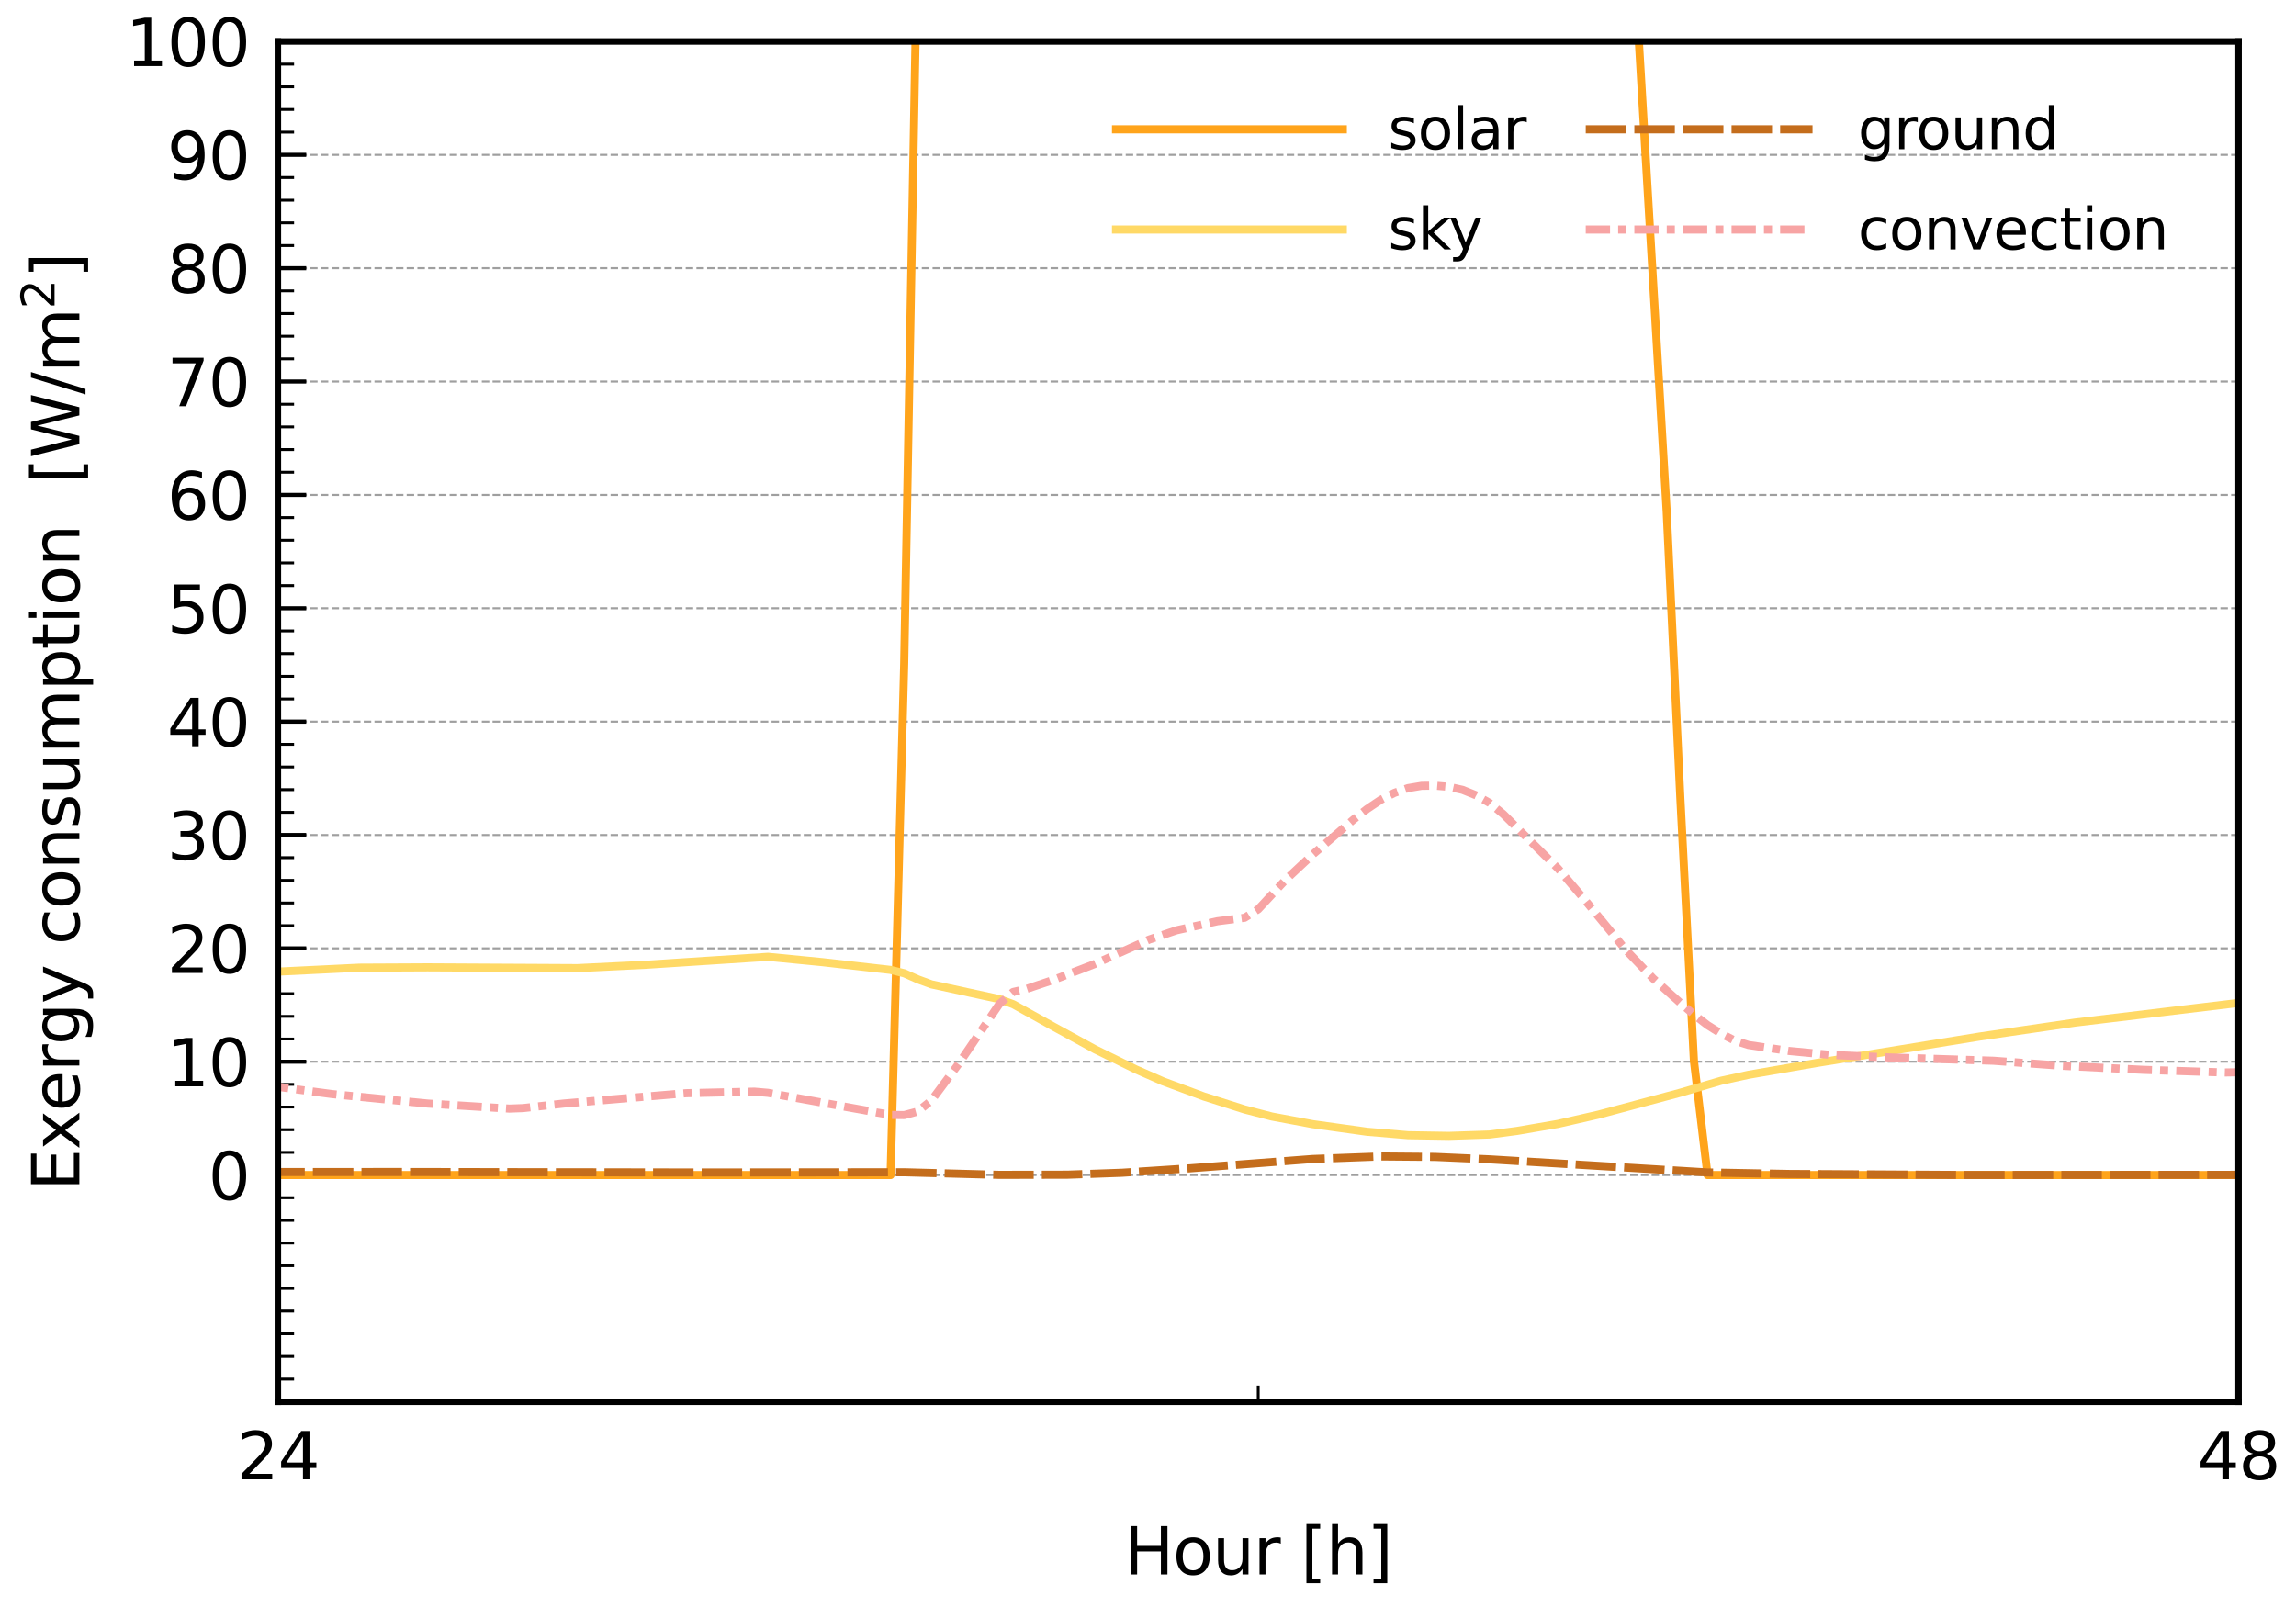 <?xml version="1.0" encoding="utf-8" standalone="no"?>
<!DOCTYPE svg PUBLIC "-//W3C//DTD SVG 1.1//EN"
  "http://www.w3.org/Graphics/SVG/1.1/DTD/svg11.dtd">
<svg xmlns:xlink="http://www.w3.org/1999/xlink" width="283.465pt" height="198.425pt" viewBox="0 0 283.465 198.425" xmlns="http://www.w3.org/2000/svg" version="1.1">
 <defs>
  <style type="text/css">*{stroke-linejoin: round; stroke-linecap: butt}</style>
 </defs>
 <g id="figure_1">
  <g id="patch_1">
   <path d="M 0 198.425 
L 283.465 198.425 
L 283.465 0 
L 0 0 
z
" style="fill: #ffffff"/>
  </g>
  <g id="axes_1">
   <g id="patch_2">
    <path d="M 34.307 173.085 
L 276.372 173.085 
L 276.372 5.12 
L 34.307 5.12 
z
" style="fill: #ffffff"/>
   </g>
   <g id="matplotlib.axis_1">
    <g id="xtick_1">
     <g id="line2d_1">
      <path d="M 34.307 173.085 
L 34.307 5.12 
" clip-path="url(#p403440827b)" style="fill: none; stroke-dasharray: 0.925,0.4; stroke-dashoffset: 0; stroke: #404040; stroke-opacity: 0.5; stroke-width: 0.25"/>
     </g>
     <g id="line2d_2">
      <defs>
       <path id="m3e97faeeb3" d="M 0 0 
L 0 -3.5 
" style="stroke: #000000; stroke-width: 0.5"/>
      </defs>
      <g>
       <use xlink:href="#m3e97faeeb3" x="34.307" y="173.085" style="stroke: #000000; stroke-width: 0.5"/>
      </g>
     </g>
     <g id="text_1">
      <!-- 24 -->
      <g transform="translate(29.217 182.664) scale(0.08 -0.08)">
       <defs>
        <path id="DejaVuSans-32" d="M 1228 531 
L 3431 531 
L 3431 0 
L 469 0 
L 469 531 
Q 828 903 1448 1529 
Q 2069 2156 2228 2338 
Q 2531 2678 2651 2914 
Q 2772 3150 2772 3378 
Q 2772 3750 2511 3984 
Q 2250 4219 1831 4219 
Q 1534 4219 1204 4116 
Q 875 4013 500 3803 
L 500 4441 
Q 881 4594 1212 4672 
Q 1544 4750 1819 4750 
Q 2544 4750 2975 4387 
Q 3406 4025 3406 3419 
Q 3406 3131 3298 2873 
Q 3191 2616 2906 2266 
Q 2828 2175 2409 1742 
Q 1991 1309 1228 531 
z
" transform="scale(0.016)"/>
        <path id="DejaVuSans-34" d="M 2419 4116 
L 825 1625 
L 2419 1625 
L 2419 4116 
z
M 2253 4666 
L 3047 4666 
L 3047 1625 
L 3713 1625 
L 3713 1100 
L 3047 1100 
L 3047 0 
L 2419 0 
L 2419 1100 
L 313 1100 
L 313 1709 
L 2253 4666 
z
" transform="scale(0.016)"/>
       </defs>
       <use xlink:href="#DejaVuSans-32"/>
       <use xlink:href="#DejaVuSans-34" x="63.623"/>
      </g>
     </g>
    </g>
    <g id="xtick_2">
     <g id="line2d_3">
      <path d="M 276.372 173.085 
L 276.372 5.12 
" clip-path="url(#p403440827b)" style="fill: none; stroke-dasharray: 0.925,0.4; stroke-dashoffset: 0; stroke: #404040; stroke-opacity: 0.5; stroke-width: 0.25"/>
     </g>
     <g id="line2d_4">
      <g>
       <use xlink:href="#m3e97faeeb3" x="276.372" y="173.085" style="stroke: #000000; stroke-width: 0.5"/>
      </g>
     </g>
     <g id="text_2">
      <!-- 48 -->
      <g transform="translate(271.282 182.664) scale(0.08 -0.08)">
       <defs>
        <path id="DejaVuSans-38" d="M 2034 2216 
Q 1584 2216 1326 1975 
Q 1069 1734 1069 1313 
Q 1069 891 1326 650 
Q 1584 409 2034 409 
Q 2484 409 2743 651 
Q 3003 894 3003 1313 
Q 3003 1734 2745 1975 
Q 2488 2216 2034 2216 
z
M 1403 2484 
Q 997 2584 770 2862 
Q 544 3141 544 3541 
Q 544 4100 942 4425 
Q 1341 4750 2034 4750 
Q 2731 4750 3128 4425 
Q 3525 4100 3525 3541 
Q 3525 3141 3298 2862 
Q 3072 2584 2669 2484 
Q 3125 2378 3379 2068 
Q 3634 1759 3634 1313 
Q 3634 634 3220 271 
Q 2806 -91 2034 -91 
Q 1263 -91 848 271 
Q 434 634 434 1313 
Q 434 1759 690 2068 
Q 947 2378 1403 2484 
z
M 1172 3481 
Q 1172 3119 1398 2916 
Q 1625 2713 2034 2713 
Q 2441 2713 2670 2916 
Q 2900 3119 2900 3481 
Q 2900 3844 2670 4047 
Q 2441 4250 2034 4250 
Q 1625 4250 1398 4047 
Q 1172 3844 1172 3481 
z
" transform="scale(0.016)"/>
       </defs>
       <use xlink:href="#DejaVuSans-34"/>
       <use xlink:href="#DejaVuSans-38" x="63.623"/>
      </g>
     </g>
    </g>
    <g id="xtick_3">
     <g id="line2d_5">
      <defs>
       <path id="m8b25d15bc9" d="M 0 0 
L 0 -2 
" style="stroke: #000000; stroke-width: 0.35"/>
      </defs>
      <g>
       <use xlink:href="#m8b25d15bc9" x="155.34" y="173.085" style="stroke: #000000; stroke-width: 0.35"/>
      </g>
     </g>
    </g>
    <g id="text_3">
     <!-- Hour [h] -->
     <g transform="translate(138.777 194.406) scale(0.08 -0.08)">
      <defs>
       <path id="DejaVuSans-48" d="M 628 4666 
L 1259 4666 
L 1259 2753 
L 3553 2753 
L 3553 4666 
L 4184 4666 
L 4184 0 
L 3553 0 
L 3553 2222 
L 1259 2222 
L 1259 0 
L 628 0 
L 628 4666 
z
" transform="scale(0.016)"/>
       <path id="DejaVuSans-6f" d="M 1959 3097 
Q 1497 3097 1228 2736 
Q 959 2375 959 1747 
Q 959 1119 1226 758 
Q 1494 397 1959 397 
Q 2419 397 2687 759 
Q 2956 1122 2956 1747 
Q 2956 2369 2687 2733 
Q 2419 3097 1959 3097 
z
M 1959 3584 
Q 2709 3584 3137 3096 
Q 3566 2609 3566 1747 
Q 3566 888 3137 398 
Q 2709 -91 1959 -91 
Q 1206 -91 779 398 
Q 353 888 353 1747 
Q 353 2609 779 3096 
Q 1206 3584 1959 3584 
z
" transform="scale(0.016)"/>
       <path id="DejaVuSans-75" d="M 544 1381 
L 544 3500 
L 1119 3500 
L 1119 1403 
Q 1119 906 1312 657 
Q 1506 409 1894 409 
Q 2359 409 2629 706 
Q 2900 1003 2900 1516 
L 2900 3500 
L 3475 3500 
L 3475 0 
L 2900 0 
L 2900 538 
Q 2691 219 2414 64 
Q 2138 -91 1772 -91 
Q 1169 -91 856 284 
Q 544 659 544 1381 
z
M 1991 3584 
L 1991 3584 
z
" transform="scale(0.016)"/>
       <path id="DejaVuSans-72" d="M 2631 2963 
Q 2534 3019 2420 3045 
Q 2306 3072 2169 3072 
Q 1681 3072 1420 2755 
Q 1159 2438 1159 1844 
L 1159 0 
L 581 0 
L 581 3500 
L 1159 3500 
L 1159 2956 
Q 1341 3275 1631 3429 
Q 1922 3584 2338 3584 
Q 2397 3584 2469 3576 
Q 2541 3569 2628 3553 
L 2631 2963 
z
" transform="scale(0.016)"/>
       <path id="DejaVuSans-20" transform="scale(0.016)"/>
       <path id="DejaVuSans-5b" d="M 550 4863 
L 1875 4863 
L 1875 4416 
L 1125 4416 
L 1125 -397 
L 1875 -397 
L 1875 -844 
L 550 -844 
L 550 4863 
z
" transform="scale(0.016)"/>
       <path id="DejaVuSans-68" d="M 3513 2113 
L 3513 0 
L 2938 0 
L 2938 2094 
Q 2938 2591 2744 2837 
Q 2550 3084 2163 3084 
Q 1697 3084 1428 2787 
Q 1159 2491 1159 1978 
L 1159 0 
L 581 0 
L 581 4863 
L 1159 4863 
L 1159 2956 
Q 1366 3272 1645 3428 
Q 1925 3584 2291 3584 
Q 2894 3584 3203 3211 
Q 3513 2838 3513 2113 
z
" transform="scale(0.016)"/>
       <path id="DejaVuSans-5d" d="M 1947 4863 
L 1947 -844 
L 622 -844 
L 622 -397 
L 1369 -397 
L 1369 4416 
L 622 4416 
L 622 4863 
L 1947 4863 
z
" transform="scale(0.016)"/>
      </defs>
      <use xlink:href="#DejaVuSans-48"/>
      <use xlink:href="#DejaVuSans-6f" x="75.195"/>
      <use xlink:href="#DejaVuSans-75" x="136.377"/>
      <use xlink:href="#DejaVuSans-72" x="199.756"/>
      <use xlink:href="#DejaVuSans-20" x="240.869"/>
      <use xlink:href="#DejaVuSans-5b" x="272.656"/>
      <use xlink:href="#DejaVuSans-68" x="311.67"/>
      <use xlink:href="#DejaVuSans-5d" x="375.049"/>
     </g>
    </g>
   </g>
   <g id="matplotlib.axis_2">
    <g id="ytick_1">
     <g id="line2d_6">
      <path d="M 34.307 145.091 
L 276.372 145.091 
" clip-path="url(#p403440827b)" style="fill: none; stroke-dasharray: 0.925,0.4; stroke-dashoffset: 0; stroke: #404040; stroke-opacity: 0.5; stroke-width: 0.25"/>
     </g>
     <g id="line2d_7">
      <defs>
       <path id="m6be62d12f6" d="M 0 0 
L 3.5 0 
" style="stroke: #000000; stroke-width: 0.5"/>
      </defs>
      <g>
       <use xlink:href="#m6be62d12f6" x="34.307" y="145.091" style="stroke: #000000; stroke-width: 0.5"/>
      </g>
     </g>
     <g id="text_4">
      <!-- 0 -->
      <g transform="translate(25.717 148.13) scale(0.08 -0.08)">
       <defs>
        <path id="DejaVuSans-30" d="M 2034 4250 
Q 1547 4250 1301 3770 
Q 1056 3291 1056 2328 
Q 1056 1369 1301 889 
Q 1547 409 2034 409 
Q 2525 409 2770 889 
Q 3016 1369 3016 2328 
Q 3016 3291 2770 3770 
Q 2525 4250 2034 4250 
z
M 2034 4750 
Q 2819 4750 3233 4129 
Q 3647 3509 3647 2328 
Q 3647 1150 3233 529 
Q 2819 -91 2034 -91 
Q 1250 -91 836 529 
Q 422 1150 422 2328 
Q 422 3509 836 4129 
Q 1250 4750 2034 4750 
z
" transform="scale(0.016)"/>
       </defs>
       <use xlink:href="#DejaVuSans-30"/>
      </g>
     </g>
    </g>
    <g id="ytick_2">
     <g id="line2d_8">
      <path d="M 34.307 131.094 
L 276.372 131.094 
" clip-path="url(#p403440827b)" style="fill: none; stroke-dasharray: 0.925,0.4; stroke-dashoffset: 0; stroke: #404040; stroke-opacity: 0.5; stroke-width: 0.25"/>
     </g>
     <g id="line2d_9">
      <g>
       <use xlink:href="#m6be62d12f6" x="34.307" y="131.094" style="stroke: #000000; stroke-width: 0.5"/>
      </g>
     </g>
     <g id="text_5">
      <!-- 10 -->
      <g transform="translate(20.627 134.133) scale(0.08 -0.08)">
       <defs>
        <path id="DejaVuSans-31" d="M 794 531 
L 1825 531 
L 1825 4091 
L 703 3866 
L 703 4441 
L 1819 4666 
L 2450 4666 
L 2450 531 
L 3481 531 
L 3481 0 
L 794 0 
L 794 531 
z
" transform="scale(0.016)"/>
       </defs>
       <use xlink:href="#DejaVuSans-31"/>
       <use xlink:href="#DejaVuSans-30" x="63.623"/>
      </g>
     </g>
    </g>
    <g id="ytick_3">
     <g id="line2d_10">
      <path d="M 34.307 117.097 
L 276.372 117.097 
" clip-path="url(#p403440827b)" style="fill: none; stroke-dasharray: 0.925,0.4; stroke-dashoffset: 0; stroke: #404040; stroke-opacity: 0.5; stroke-width: 0.25"/>
     </g>
     <g id="line2d_11">
      <g>
       <use xlink:href="#m6be62d12f6" x="34.307" y="117.097" style="stroke: #000000; stroke-width: 0.5"/>
      </g>
     </g>
     <g id="text_6">
      <!-- 20 -->
      <g transform="translate(20.627 120.136) scale(0.08 -0.08)">
       <use xlink:href="#DejaVuSans-32"/>
       <use xlink:href="#DejaVuSans-30" x="63.623"/>
      </g>
     </g>
    </g>
    <g id="ytick_4">
     <g id="line2d_12">
      <path d="M 34.307 103.1 
L 276.372 103.1 
" clip-path="url(#p403440827b)" style="fill: none; stroke-dasharray: 0.925,0.4; stroke-dashoffset: 0; stroke: #404040; stroke-opacity: 0.5; stroke-width: 0.25"/>
     </g>
     <g id="line2d_13">
      <g>
       <use xlink:href="#m6be62d12f6" x="34.307" y="103.1" style="stroke: #000000; stroke-width: 0.5"/>
      </g>
     </g>
     <g id="text_7">
      <!-- 30 -->
      <g transform="translate(20.627 106.139) scale(0.08 -0.08)">
       <defs>
        <path id="DejaVuSans-33" d="M 2597 2516 
Q 3050 2419 3304 2112 
Q 3559 1806 3559 1356 
Q 3559 666 3084 287 
Q 2609 -91 1734 -91 
Q 1441 -91 1130 -33 
Q 819 25 488 141 
L 488 750 
Q 750 597 1062 519 
Q 1375 441 1716 441 
Q 2309 441 2620 675 
Q 2931 909 2931 1356 
Q 2931 1769 2642 2001 
Q 2353 2234 1838 2234 
L 1294 2234 
L 1294 2753 
L 1863 2753 
Q 2328 2753 2575 2939 
Q 2822 3125 2822 3475 
Q 2822 3834 2567 4026 
Q 2313 4219 1838 4219 
Q 1578 4219 1281 4162 
Q 984 4106 628 3988 
L 628 4550 
Q 988 4650 1302 4700 
Q 1616 4750 1894 4750 
Q 2613 4750 3031 4423 
Q 3450 4097 3450 3541 
Q 3450 3153 3228 2886 
Q 3006 2619 2597 2516 
z
" transform="scale(0.016)"/>
       </defs>
       <use xlink:href="#DejaVuSans-33"/>
       <use xlink:href="#DejaVuSans-30" x="63.623"/>
      </g>
     </g>
    </g>
    <g id="ytick_5">
     <g id="line2d_14">
      <path d="M 34.307 89.103 
L 276.372 89.103 
" clip-path="url(#p403440827b)" style="fill: none; stroke-dasharray: 0.925,0.4; stroke-dashoffset: 0; stroke: #404040; stroke-opacity: 0.5; stroke-width: 0.25"/>
     </g>
     <g id="line2d_15">
      <g>
       <use xlink:href="#m6be62d12f6" x="34.307" y="89.103" style="stroke: #000000; stroke-width: 0.5"/>
      </g>
     </g>
     <g id="text_8">
      <!-- 40 -->
      <g transform="translate(20.627 92.142) scale(0.08 -0.08)">
       <use xlink:href="#DejaVuSans-34"/>
       <use xlink:href="#DejaVuSans-30" x="63.623"/>
      </g>
     </g>
    </g>
    <g id="ytick_6">
     <g id="line2d_16">
      <path d="M 34.307 75.105 
L 276.372 75.105 
" clip-path="url(#p403440827b)" style="fill: none; stroke-dasharray: 0.925,0.4; stroke-dashoffset: 0; stroke: #404040; stroke-opacity: 0.5; stroke-width: 0.25"/>
     </g>
     <g id="line2d_17">
      <g>
       <use xlink:href="#m6be62d12f6" x="34.307" y="75.105" style="stroke: #000000; stroke-width: 0.5"/>
      </g>
     </g>
     <g id="text_9">
      <!-- 50 -->
      <g transform="translate(20.627 78.145) scale(0.08 -0.08)">
       <defs>
        <path id="DejaVuSans-35" d="M 691 4666 
L 3169 4666 
L 3169 4134 
L 1269 4134 
L 1269 2991 
Q 1406 3038 1543 3061 
Q 1681 3084 1819 3084 
Q 2600 3084 3056 2656 
Q 3513 2228 3513 1497 
Q 3513 744 3044 326 
Q 2575 -91 1722 -91 
Q 1428 -91 1123 -41 
Q 819 9 494 109 
L 494 744 
Q 775 591 1075 516 
Q 1375 441 1709 441 
Q 2250 441 2565 725 
Q 2881 1009 2881 1497 
Q 2881 1984 2565 2268 
Q 2250 2553 1709 2553 
Q 1456 2553 1204 2497 
Q 953 2441 691 2322 
L 691 4666 
z
" transform="scale(0.016)"/>
       </defs>
       <use xlink:href="#DejaVuSans-35"/>
       <use xlink:href="#DejaVuSans-30" x="63.623"/>
      </g>
     </g>
    </g>
    <g id="ytick_7">
     <g id="line2d_18">
      <path d="M 34.307 61.108 
L 276.372 61.108 
" clip-path="url(#p403440827b)" style="fill: none; stroke-dasharray: 0.925,0.4; stroke-dashoffset: 0; stroke: #404040; stroke-opacity: 0.5; stroke-width: 0.25"/>
     </g>
     <g id="line2d_19">
      <g>
       <use xlink:href="#m6be62d12f6" x="34.307" y="61.108" style="stroke: #000000; stroke-width: 0.5"/>
      </g>
     </g>
     <g id="text_10">
      <!-- 60 -->
      <g transform="translate(20.627 64.148) scale(0.08 -0.08)">
       <defs>
        <path id="DejaVuSans-36" d="M 2113 2584 
Q 1688 2584 1439 2293 
Q 1191 2003 1191 1497 
Q 1191 994 1439 701 
Q 1688 409 2113 409 
Q 2538 409 2786 701 
Q 3034 994 3034 1497 
Q 3034 2003 2786 2293 
Q 2538 2584 2113 2584 
z
M 3366 4563 
L 3366 3988 
Q 3128 4100 2886 4159 
Q 2644 4219 2406 4219 
Q 1781 4219 1451 3797 
Q 1122 3375 1075 2522 
Q 1259 2794 1537 2939 
Q 1816 3084 2150 3084 
Q 2853 3084 3261 2657 
Q 3669 2231 3669 1497 
Q 3669 778 3244 343 
Q 2819 -91 2113 -91 
Q 1303 -91 875 529 
Q 447 1150 447 2328 
Q 447 3434 972 4092 
Q 1497 4750 2381 4750 
Q 2619 4750 2861 4703 
Q 3103 4656 3366 4563 
z
" transform="scale(0.016)"/>
       </defs>
       <use xlink:href="#DejaVuSans-36"/>
       <use xlink:href="#DejaVuSans-30" x="63.623"/>
      </g>
     </g>
    </g>
    <g id="ytick_8">
     <g id="line2d_20">
      <path d="M 34.307 47.111 
L 276.372 47.111 
" clip-path="url(#p403440827b)" style="fill: none; stroke-dasharray: 0.925,0.4; stroke-dashoffset: 0; stroke: #404040; stroke-opacity: 0.5; stroke-width: 0.25"/>
     </g>
     <g id="line2d_21">
      <g>
       <use xlink:href="#m6be62d12f6" x="34.307" y="47.111" style="stroke: #000000; stroke-width: 0.5"/>
      </g>
     </g>
     <g id="text_11">
      <!-- 70 -->
      <g transform="translate(20.627 50.151) scale(0.08 -0.08)">
       <defs>
        <path id="DejaVuSans-37" d="M 525 4666 
L 3525 4666 
L 3525 4397 
L 1831 0 
L 1172 0 
L 2766 4134 
L 525 4134 
L 525 4666 
z
" transform="scale(0.016)"/>
       </defs>
       <use xlink:href="#DejaVuSans-37"/>
       <use xlink:href="#DejaVuSans-30" x="63.623"/>
      </g>
     </g>
    </g>
    <g id="ytick_9">
     <g id="line2d_22">
      <path d="M 34.307 33.114 
L 276.372 33.114 
" clip-path="url(#p403440827b)" style="fill: none; stroke-dasharray: 0.925,0.4; stroke-dashoffset: 0; stroke: #404040; stroke-opacity: 0.5; stroke-width: 0.25"/>
     </g>
     <g id="line2d_23">
      <g>
       <use xlink:href="#m6be62d12f6" x="34.307" y="33.114" style="stroke: #000000; stroke-width: 0.5"/>
      </g>
     </g>
     <g id="text_12">
      <!-- 80 -->
      <g transform="translate(20.627 36.154) scale(0.08 -0.08)">
       <use xlink:href="#DejaVuSans-38"/>
       <use xlink:href="#DejaVuSans-30" x="63.623"/>
      </g>
     </g>
    </g>
    <g id="ytick_10">
     <g id="line2d_24">
      <path d="M 34.307 19.117 
L 276.372 19.117 
" clip-path="url(#p403440827b)" style="fill: none; stroke-dasharray: 0.925,0.4; stroke-dashoffset: 0; stroke: #404040; stroke-opacity: 0.5; stroke-width: 0.25"/>
     </g>
     <g id="line2d_25">
      <g>
       <use xlink:href="#m6be62d12f6" x="34.307" y="19.117" style="stroke: #000000; stroke-width: 0.5"/>
      </g>
     </g>
     <g id="text_13">
      <!-- 90 -->
      <g transform="translate(20.627 22.156) scale(0.08 -0.08)">
       <defs>
        <path id="DejaVuSans-39" d="M 703 97 
L 703 672 
Q 941 559 1184 500 
Q 1428 441 1663 441 
Q 2288 441 2617 861 
Q 2947 1281 2994 2138 
Q 2813 1869 2534 1725 
Q 2256 1581 1919 1581 
Q 1219 1581 811 2004 
Q 403 2428 403 3163 
Q 403 3881 828 4315 
Q 1253 4750 1959 4750 
Q 2769 4750 3195 4129 
Q 3622 3509 3622 2328 
Q 3622 1225 3098 567 
Q 2575 -91 1691 -91 
Q 1453 -91 1209 -44 
Q 966 3 703 97 
z
M 1959 2075 
Q 2384 2075 2632 2365 
Q 2881 2656 2881 3163 
Q 2881 3666 2632 3958 
Q 2384 4250 1959 4250 
Q 1534 4250 1286 3958 
Q 1038 3666 1038 3163 
Q 1038 2656 1286 2365 
Q 1534 2075 1959 2075 
z
" transform="scale(0.016)"/>
       </defs>
       <use xlink:href="#DejaVuSans-39"/>
       <use xlink:href="#DejaVuSans-30" x="63.623"/>
      </g>
     </g>
    </g>
    <g id="ytick_11">
     <g id="line2d_26">
      <path d="M 34.307 5.12 
L 276.372 5.12 
" clip-path="url(#p403440827b)" style="fill: none; stroke-dasharray: 0.925,0.4; stroke-dashoffset: 0; stroke: #404040; stroke-opacity: 0.5; stroke-width: 0.25"/>
     </g>
     <g id="line2d_27">
      <g>
       <use xlink:href="#m6be62d12f6" x="34.307" y="5.12" style="stroke: #000000; stroke-width: 0.5"/>
      </g>
     </g>
     <g id="text_14">
      <!-- 100 -->
      <g transform="translate(15.537 8.159) scale(0.08 -0.08)">
       <use xlink:href="#DejaVuSans-31"/>
       <use xlink:href="#DejaVuSans-30" x="63.623"/>
       <use xlink:href="#DejaVuSans-30" x="127.246"/>
      </g>
     </g>
    </g>
    <g id="ytick_12">
     <g id="line2d_28">
      <defs>
       <path id="mfef2bf0eaf" d="M 0 0 
L 2 0 
" style="stroke: #000000; stroke-width: 0.35"/>
      </defs>
      <g>
       <use xlink:href="#mfef2bf0eaf" x="34.307" y="170.286" style="stroke: #000000; stroke-width: 0.35"/>
      </g>
     </g>
    </g>
    <g id="ytick_13">
     <g id="line2d_29">
      <g>
       <use xlink:href="#mfef2bf0eaf" x="34.307" y="167.486" style="stroke: #000000; stroke-width: 0.35"/>
      </g>
     </g>
    </g>
    <g id="ytick_14">
     <g id="line2d_30">
      <g>
       <use xlink:href="#mfef2bf0eaf" x="34.307" y="164.687" style="stroke: #000000; stroke-width: 0.35"/>
      </g>
     </g>
    </g>
    <g id="ytick_15">
     <g id="line2d_31">
      <g>
       <use xlink:href="#mfef2bf0eaf" x="34.307" y="161.888" style="stroke: #000000; stroke-width: 0.35"/>
      </g>
     </g>
    </g>
    <g id="ytick_16">
     <g id="line2d_32">
      <g>
       <use xlink:href="#mfef2bf0eaf" x="34.307" y="159.088" style="stroke: #000000; stroke-width: 0.35"/>
      </g>
     </g>
    </g>
    <g id="ytick_17">
     <g id="line2d_33">
      <g>
       <use xlink:href="#mfef2bf0eaf" x="34.307" y="156.289" style="stroke: #000000; stroke-width: 0.35"/>
      </g>
     </g>
    </g>
    <g id="ytick_18">
     <g id="line2d_34">
      <g>
       <use xlink:href="#mfef2bf0eaf" x="34.307" y="153.489" style="stroke: #000000; stroke-width: 0.35"/>
      </g>
     </g>
    </g>
    <g id="ytick_19">
     <g id="line2d_35">
      <g>
       <use xlink:href="#mfef2bf0eaf" x="34.307" y="150.69" style="stroke: #000000; stroke-width: 0.35"/>
      </g>
     </g>
    </g>
    <g id="ytick_20">
     <g id="line2d_36">
      <g>
       <use xlink:href="#mfef2bf0eaf" x="34.307" y="147.89" style="stroke: #000000; stroke-width: 0.35"/>
      </g>
     </g>
    </g>
    <g id="ytick_21">
     <g id="line2d_37">
      <g>
       <use xlink:href="#mfef2bf0eaf" x="34.307" y="142.292" style="stroke: #000000; stroke-width: 0.35"/>
      </g>
     </g>
    </g>
    <g id="ytick_22">
     <g id="line2d_38">
      <g>
       <use xlink:href="#mfef2bf0eaf" x="34.307" y="139.492" style="stroke: #000000; stroke-width: 0.35"/>
      </g>
     </g>
    </g>
    <g id="ytick_23">
     <g id="line2d_39">
      <g>
       <use xlink:href="#mfef2bf0eaf" x="34.307" y="136.693" style="stroke: #000000; stroke-width: 0.35"/>
      </g>
     </g>
    </g>
    <g id="ytick_24">
     <g id="line2d_40">
      <g>
       <use xlink:href="#mfef2bf0eaf" x="34.307" y="133.893" style="stroke: #000000; stroke-width: 0.35"/>
      </g>
     </g>
    </g>
    <g id="ytick_25">
     <g id="line2d_41">
      <g>
       <use xlink:href="#mfef2bf0eaf" x="34.307" y="128.294" style="stroke: #000000; stroke-width: 0.35"/>
      </g>
     </g>
    </g>
    <g id="ytick_26">
     <g id="line2d_42">
      <g>
       <use xlink:href="#mfef2bf0eaf" x="34.307" y="125.495" style="stroke: #000000; stroke-width: 0.35"/>
      </g>
     </g>
    </g>
    <g id="ytick_27">
     <g id="line2d_43">
      <g>
       <use xlink:href="#mfef2bf0eaf" x="34.307" y="122.696" style="stroke: #000000; stroke-width: 0.35"/>
      </g>
     </g>
    </g>
    <g id="ytick_28">
     <g id="line2d_44">
      <g>
       <use xlink:href="#mfef2bf0eaf" x="34.307" y="119.896" style="stroke: #000000; stroke-width: 0.35"/>
      </g>
     </g>
    </g>
    <g id="ytick_29">
     <g id="line2d_45">
      <g>
       <use xlink:href="#mfef2bf0eaf" x="34.307" y="114.297" style="stroke: #000000; stroke-width: 0.35"/>
      </g>
     </g>
    </g>
    <g id="ytick_30">
     <g id="line2d_46">
      <g>
       <use xlink:href="#mfef2bf0eaf" x="34.307" y="111.498" style="stroke: #000000; stroke-width: 0.35"/>
      </g>
     </g>
    </g>
    <g id="ytick_31">
     <g id="line2d_47">
      <g>
       <use xlink:href="#mfef2bf0eaf" x="34.307" y="108.699" style="stroke: #000000; stroke-width: 0.35"/>
      </g>
     </g>
    </g>
    <g id="ytick_32">
     <g id="line2d_48">
      <g>
       <use xlink:href="#mfef2bf0eaf" x="34.307" y="105.899" style="stroke: #000000; stroke-width: 0.35"/>
      </g>
     </g>
    </g>
    <g id="ytick_33">
     <g id="line2d_49">
      <g>
       <use xlink:href="#mfef2bf0eaf" x="34.307" y="100.3" style="stroke: #000000; stroke-width: 0.35"/>
      </g>
     </g>
    </g>
    <g id="ytick_34">
     <g id="line2d_50">
      <g>
       <use xlink:href="#mfef2bf0eaf" x="34.307" y="97.501" style="stroke: #000000; stroke-width: 0.35"/>
      </g>
     </g>
    </g>
    <g id="ytick_35">
     <g id="line2d_51">
      <g>
       <use xlink:href="#mfef2bf0eaf" x="34.307" y="94.701" style="stroke: #000000; stroke-width: 0.35"/>
      </g>
     </g>
    </g>
    <g id="ytick_36">
     <g id="line2d_52">
      <g>
       <use xlink:href="#mfef2bf0eaf" x="34.307" y="91.902" style="stroke: #000000; stroke-width: 0.35"/>
      </g>
     </g>
    </g>
    <g id="ytick_37">
     <g id="line2d_53">
      <g>
       <use xlink:href="#mfef2bf0eaf" x="34.307" y="86.303" style="stroke: #000000; stroke-width: 0.35"/>
      </g>
     </g>
    </g>
    <g id="ytick_38">
     <g id="line2d_54">
      <g>
       <use xlink:href="#mfef2bf0eaf" x="34.307" y="83.504" style="stroke: #000000; stroke-width: 0.35"/>
      </g>
     </g>
    </g>
    <g id="ytick_39">
     <g id="line2d_55">
      <g>
       <use xlink:href="#mfef2bf0eaf" x="34.307" y="80.704" style="stroke: #000000; stroke-width: 0.35"/>
      </g>
     </g>
    </g>
    <g id="ytick_40">
     <g id="line2d_56">
      <g>
       <use xlink:href="#mfef2bf0eaf" x="34.307" y="77.905" style="stroke: #000000; stroke-width: 0.35"/>
      </g>
     </g>
    </g>
    <g id="ytick_41">
     <g id="line2d_57">
      <g>
       <use xlink:href="#mfef2bf0eaf" x="34.307" y="72.306" style="stroke: #000000; stroke-width: 0.35"/>
      </g>
     </g>
    </g>
    <g id="ytick_42">
     <g id="line2d_58">
      <g>
       <use xlink:href="#mfef2bf0eaf" x="34.307" y="69.507" style="stroke: #000000; stroke-width: 0.35"/>
      </g>
     </g>
    </g>
    <g id="ytick_43">
     <g id="line2d_59">
      <g>
       <use xlink:href="#mfef2bf0eaf" x="34.307" y="66.707" style="stroke: #000000; stroke-width: 0.35"/>
      </g>
     </g>
    </g>
    <g id="ytick_44">
     <g id="line2d_60">
      <g>
       <use xlink:href="#mfef2bf0eaf" x="34.307" y="63.908" style="stroke: #000000; stroke-width: 0.35"/>
      </g>
     </g>
    </g>
    <g id="ytick_45">
     <g id="line2d_61">
      <g>
       <use xlink:href="#mfef2bf0eaf" x="34.307" y="58.309" style="stroke: #000000; stroke-width: 0.35"/>
      </g>
     </g>
    </g>
    <g id="ytick_46">
     <g id="line2d_62">
      <g>
       <use xlink:href="#mfef2bf0eaf" x="34.307" y="55.51" style="stroke: #000000; stroke-width: 0.35"/>
      </g>
     </g>
    </g>
    <g id="ytick_47">
     <g id="line2d_63">
      <g>
       <use xlink:href="#mfef2bf0eaf" x="34.307" y="52.71" style="stroke: #000000; stroke-width: 0.35"/>
      </g>
     </g>
    </g>
    <g id="ytick_48">
     <g id="line2d_64">
      <g>
       <use xlink:href="#mfef2bf0eaf" x="34.307" y="49.911" style="stroke: #000000; stroke-width: 0.35"/>
      </g>
     </g>
    </g>
    <g id="ytick_49">
     <g id="line2d_65">
      <g>
       <use xlink:href="#mfef2bf0eaf" x="34.307" y="44.312" style="stroke: #000000; stroke-width: 0.35"/>
      </g>
     </g>
    </g>
    <g id="ytick_50">
     <g id="line2d_66">
      <g>
       <use xlink:href="#mfef2bf0eaf" x="34.307" y="41.512" style="stroke: #000000; stroke-width: 0.35"/>
      </g>
     </g>
    </g>
    <g id="ytick_51">
     <g id="line2d_67">
      <g>
       <use xlink:href="#mfef2bf0eaf" x="34.307" y="38.713" style="stroke: #000000; stroke-width: 0.35"/>
      </g>
     </g>
    </g>
    <g id="ytick_52">
     <g id="line2d_68">
      <g>
       <use xlink:href="#mfef2bf0eaf" x="34.307" y="35.914" style="stroke: #000000; stroke-width: 0.35"/>
      </g>
     </g>
    </g>
    <g id="ytick_53">
     <g id="line2d_69">
      <g>
       <use xlink:href="#mfef2bf0eaf" x="34.307" y="30.315" style="stroke: #000000; stroke-width: 0.35"/>
      </g>
     </g>
    </g>
    <g id="ytick_54">
     <g id="line2d_70">
      <g>
       <use xlink:href="#mfef2bf0eaf" x="34.307" y="27.515" style="stroke: #000000; stroke-width: 0.35"/>
      </g>
     </g>
    </g>
    <g id="ytick_55">
     <g id="line2d_71">
      <g>
       <use xlink:href="#mfef2bf0eaf" x="34.307" y="24.716" style="stroke: #000000; stroke-width: 0.35"/>
      </g>
     </g>
    </g>
    <g id="ytick_56">
     <g id="line2d_72">
      <g>
       <use xlink:href="#mfef2bf0eaf" x="34.307" y="21.917" style="stroke: #000000; stroke-width: 0.35"/>
      </g>
     </g>
    </g>
    <g id="ytick_57">
     <g id="line2d_73">
      <g>
       <use xlink:href="#mfef2bf0eaf" x="34.307" y="16.318" style="stroke: #000000; stroke-width: 0.35"/>
      </g>
     </g>
    </g>
    <g id="ytick_58">
     <g id="line2d_74">
      <g>
       <use xlink:href="#mfef2bf0eaf" x="34.307" y="13.518" style="stroke: #000000; stroke-width: 0.35"/>
      </g>
     </g>
    </g>
    <g id="ytick_59">
     <g id="line2d_75">
      <g>
       <use xlink:href="#mfef2bf0eaf" x="34.307" y="10.719" style="stroke: #000000; stroke-width: 0.35"/>
      </g>
     </g>
    </g>
    <g id="ytick_60">
     <g id="line2d_76">
      <g>
       <use xlink:href="#mfef2bf0eaf" x="34.307" y="7.919" style="stroke: #000000; stroke-width: 0.35"/>
      </g>
     </g>
    </g>
    <g id="text_15">
     <!-- Exergy consumption $~\mathrm{[W/m^2]}$ -->
     <g transform="translate(9.857 147.023) rotate(-90) scale(0.08 -0.08)">
      <defs>
       <path id="DejaVuSans-45" d="M 628 4666 
L 3578 4666 
L 3578 4134 
L 1259 4134 
L 1259 2753 
L 3481 2753 
L 3481 2222 
L 1259 2222 
L 1259 531 
L 3634 531 
L 3634 0 
L 628 0 
L 628 4666 
z
" transform="scale(0.016)"/>
       <path id="DejaVuSans-78" d="M 3513 3500 
L 2247 1797 
L 3578 0 
L 2900 0 
L 1881 1375 
L 863 0 
L 184 0 
L 1544 1831 
L 300 3500 
L 978 3500 
L 1906 2253 
L 2834 3500 
L 3513 3500 
z
" transform="scale(0.016)"/>
       <path id="DejaVuSans-65" d="M 3597 1894 
L 3597 1613 
L 953 1613 
Q 991 1019 1311 708 
Q 1631 397 2203 397 
Q 2534 397 2845 478 
Q 3156 559 3463 722 
L 3463 178 
Q 3153 47 2828 -22 
Q 2503 -91 2169 -91 
Q 1331 -91 842 396 
Q 353 884 353 1716 
Q 353 2575 817 3079 
Q 1281 3584 2069 3584 
Q 2775 3584 3186 3129 
Q 3597 2675 3597 1894 
z
M 3022 2063 
Q 3016 2534 2758 2815 
Q 2500 3097 2075 3097 
Q 1594 3097 1305 2825 
Q 1016 2553 972 2059 
L 3022 2063 
z
" transform="scale(0.016)"/>
       <path id="DejaVuSans-67" d="M 2906 1791 
Q 2906 2416 2648 2759 
Q 2391 3103 1925 3103 
Q 1463 3103 1205 2759 
Q 947 2416 947 1791 
Q 947 1169 1205 825 
Q 1463 481 1925 481 
Q 2391 481 2648 825 
Q 2906 1169 2906 1791 
z
M 3481 434 
Q 3481 -459 3084 -895 
Q 2688 -1331 1869 -1331 
Q 1566 -1331 1297 -1286 
Q 1028 -1241 775 -1147 
L 775 -588 
Q 1028 -725 1275 -790 
Q 1522 -856 1778 -856 
Q 2344 -856 2625 -561 
Q 2906 -266 2906 331 
L 2906 616 
Q 2728 306 2450 153 
Q 2172 0 1784 0 
Q 1141 0 747 490 
Q 353 981 353 1791 
Q 353 2603 747 3093 
Q 1141 3584 1784 3584 
Q 2172 3584 2450 3431 
Q 2728 3278 2906 2969 
L 2906 3500 
L 3481 3500 
L 3481 434 
z
" transform="scale(0.016)"/>
       <path id="DejaVuSans-79" d="M 2059 -325 
Q 1816 -950 1584 -1140 
Q 1353 -1331 966 -1331 
L 506 -1331 
L 506 -850 
L 844 -850 
Q 1081 -850 1212 -737 
Q 1344 -625 1503 -206 
L 1606 56 
L 191 3500 
L 800 3500 
L 1894 763 
L 2988 3500 
L 3597 3500 
L 2059 -325 
z
" transform="scale(0.016)"/>
       <path id="DejaVuSans-63" d="M 3122 3366 
L 3122 2828 
Q 2878 2963 2633 3030 
Q 2388 3097 2138 3097 
Q 1578 3097 1268 2742 
Q 959 2388 959 1747 
Q 959 1106 1268 751 
Q 1578 397 2138 397 
Q 2388 397 2633 464 
Q 2878 531 3122 666 
L 3122 134 
Q 2881 22 2623 -34 
Q 2366 -91 2075 -91 
Q 1284 -91 818 406 
Q 353 903 353 1747 
Q 353 2603 823 3093 
Q 1294 3584 2113 3584 
Q 2378 3584 2631 3529 
Q 2884 3475 3122 3366 
z
" transform="scale(0.016)"/>
       <path id="DejaVuSans-6e" d="M 3513 2113 
L 3513 0 
L 2938 0 
L 2938 2094 
Q 2938 2591 2744 2837 
Q 2550 3084 2163 3084 
Q 1697 3084 1428 2787 
Q 1159 2491 1159 1978 
L 1159 0 
L 581 0 
L 581 3500 
L 1159 3500 
L 1159 2956 
Q 1366 3272 1645 3428 
Q 1925 3584 2291 3584 
Q 2894 3584 3203 3211 
Q 3513 2838 3513 2113 
z
" transform="scale(0.016)"/>
       <path id="DejaVuSans-73" d="M 2834 3397 
L 2834 2853 
Q 2591 2978 2328 3040 
Q 2066 3103 1784 3103 
Q 1356 3103 1142 2972 
Q 928 2841 928 2578 
Q 928 2378 1081 2264 
Q 1234 2150 1697 2047 
L 1894 2003 
Q 2506 1872 2764 1633 
Q 3022 1394 3022 966 
Q 3022 478 2636 193 
Q 2250 -91 1575 -91 
Q 1294 -91 989 -36 
Q 684 19 347 128 
L 347 722 
Q 666 556 975 473 
Q 1284 391 1588 391 
Q 1994 391 2212 530 
Q 2431 669 2431 922 
Q 2431 1156 2273 1281 
Q 2116 1406 1581 1522 
L 1381 1569 
Q 847 1681 609 1914 
Q 372 2147 372 2553 
Q 372 3047 722 3315 
Q 1072 3584 1716 3584 
Q 2034 3584 2315 3537 
Q 2597 3491 2834 3397 
z
" transform="scale(0.016)"/>
       <path id="DejaVuSans-6d" d="M 3328 2828 
Q 3544 3216 3844 3400 
Q 4144 3584 4550 3584 
Q 5097 3584 5394 3201 
Q 5691 2819 5691 2113 
L 5691 0 
L 5113 0 
L 5113 2094 
Q 5113 2597 4934 2840 
Q 4756 3084 4391 3084 
Q 3944 3084 3684 2787 
Q 3425 2491 3425 1978 
L 3425 0 
L 2847 0 
L 2847 2094 
Q 2847 2600 2669 2842 
Q 2491 3084 2119 3084 
Q 1678 3084 1418 2786 
Q 1159 2488 1159 1978 
L 1159 0 
L 581 0 
L 581 3500 
L 1159 3500 
L 1159 2956 
Q 1356 3278 1631 3431 
Q 1906 3584 2284 3584 
Q 2666 3584 2933 3390 
Q 3200 3197 3328 2828 
z
" transform="scale(0.016)"/>
       <path id="DejaVuSans-70" d="M 1159 525 
L 1159 -1331 
L 581 -1331 
L 581 3500 
L 1159 3500 
L 1159 2969 
Q 1341 3281 1617 3432 
Q 1894 3584 2278 3584 
Q 2916 3584 3314 3078 
Q 3713 2572 3713 1747 
Q 3713 922 3314 415 
Q 2916 -91 2278 -91 
Q 1894 -91 1617 61 
Q 1341 213 1159 525 
z
M 3116 1747 
Q 3116 2381 2855 2742 
Q 2594 3103 2138 3103 
Q 1681 3103 1420 2742 
Q 1159 2381 1159 1747 
Q 1159 1113 1420 752 
Q 1681 391 2138 391 
Q 2594 391 2855 752 
Q 3116 1113 3116 1747 
z
" transform="scale(0.016)"/>
       <path id="DejaVuSans-74" d="M 1172 4494 
L 1172 3500 
L 2356 3500 
L 2356 3053 
L 1172 3053 
L 1172 1153 
Q 1172 725 1289 603 
Q 1406 481 1766 481 
L 2356 481 
L 2356 0 
L 1766 0 
Q 1100 0 847 248 
Q 594 497 594 1153 
L 594 3053 
L 172 3053 
L 172 3500 
L 594 3500 
L 594 4494 
L 1172 4494 
z
" transform="scale(0.016)"/>
       <path id="DejaVuSans-69" d="M 603 3500 
L 1178 3500 
L 1178 0 
L 603 0 
L 603 3500 
z
M 603 4863 
L 1178 4863 
L 1178 4134 
L 603 4134 
L 603 4863 
z
" transform="scale(0.016)"/>
       <path id="DejaVuSans-57" d="M 213 4666 
L 850 4666 
L 1831 722 
L 2809 4666 
L 3519 4666 
L 4500 722 
L 5478 4666 
L 6119 4666 
L 4947 0 
L 4153 0 
L 3169 4050 
L 2175 0 
L 1381 0 
L 213 4666 
z
" transform="scale(0.016)"/>
       <path id="DejaVuSans-2f" d="M 1625 4666 
L 2156 4666 
L 531 -594 
L 0 -594 
L 1625 4666 
z
" transform="scale(0.016)"/>
      </defs>
      <use xlink:href="#DejaVuSans-45" transform="translate(0 0.766)"/>
      <use xlink:href="#DejaVuSans-78" transform="translate(63.184 0.766)"/>
      <use xlink:href="#DejaVuSans-65" transform="translate(122.363 0.766)"/>
      <use xlink:href="#DejaVuSans-72" transform="translate(183.887 0.766)"/>
      <use xlink:href="#DejaVuSans-67" transform="translate(225 0.766)"/>
      <use xlink:href="#DejaVuSans-79" transform="translate(288.477 0.766)"/>
      <use xlink:href="#DejaVuSans-20" transform="translate(347.656 0.766)"/>
      <use xlink:href="#DejaVuSans-63" transform="translate(379.443 0.766)"/>
      <use xlink:href="#DejaVuSans-6f" transform="translate(434.424 0.766)"/>
      <use xlink:href="#DejaVuSans-6e" transform="translate(495.605 0.766)"/>
      <use xlink:href="#DejaVuSans-73" transform="translate(558.984 0.766)"/>
      <use xlink:href="#DejaVuSans-75" transform="translate(611.084 0.766)"/>
      <use xlink:href="#DejaVuSans-6d" transform="translate(674.463 0.766)"/>
      <use xlink:href="#DejaVuSans-70" transform="translate(771.875 0.766)"/>
      <use xlink:href="#DejaVuSans-74" transform="translate(835.352 0.766)"/>
      <use xlink:href="#DejaVuSans-69" transform="translate(874.561 0.766)"/>
      <use xlink:href="#DejaVuSans-6f" transform="translate(902.344 0.766)"/>
      <use xlink:href="#DejaVuSans-6e" transform="translate(963.525 0.766)"/>
      <use xlink:href="#DejaVuSans-20" transform="translate(1026.904 0.766)"/>
      <use xlink:href="#DejaVuSans-5b" transform="translate(1091.162 0.766)"/>
      <use xlink:href="#DejaVuSans-57" transform="translate(1130.175 0.766)"/>
      <use xlink:href="#DejaVuSans-2f" transform="translate(1229.052 0.766)"/>
      <use xlink:href="#DejaVuSans-6d" transform="translate(1262.744 0.766)"/>
      <use xlink:href="#DejaVuSans-32" transform="translate(1361.113 39.047) scale(0.7)"/>
      <use xlink:href="#DejaVuSans-5d" transform="translate(1408.383 0.766)"/>
     </g>
    </g>
   </g>
   <g id="line2d_77">
    <path d="M 32.626 145.091 
L 109.952 145.091 
L 111.633 81.949 
L 113.141 -1 
M 201.97 -1 
L 205.77 63.185 
L 207.451 98.464 
L 209.132 130.987 
L 210.813 145.091 
L 278.053 145.091 
L 278.053 145.091 
" clip-path="url(#p403440827b)" style="fill: none; stroke: #ffa41b; stroke-linecap: square"/>
   </g>
   <g id="line2d_78">
    <path d="M 32.626 120.055 
L 44.393 119.484 
L 52.798 119.443 
L 71.289 119.54 
L 79.694 119.128 
L 94.823 118.144 
L 101.547 118.802 
L 109.952 119.759 
L 111.633 120.173 
L 113.314 120.923 
L 114.995 121.543 
L 123.4 123.372 
L 125.081 123.995 
L 130.124 126.796 
L 135.167 129.556 
L 140.21 132.035 
L 143.572 133.513 
L 148.616 135.387 
L 153.659 136.993 
L 157.021 137.863 
L 162.064 138.807 
L 168.788 139.748 
L 173.831 140.172 
L 178.874 140.254 
L 183.917 140.086 
L 187.279 139.647 
L 192.322 138.779 
L 197.365 137.625 
L 207.451 134.923 
L 212.494 133.446 
L 215.856 132.713 
L 224.261 131.257 
L 244.433 127.984 
L 256.2 126.265 
L 278.053 123.635 
L 278.053 123.635 
" clip-path="url(#p403440827b)" style="fill: none; stroke: #ffd966; stroke-linecap: square"/>
   </g>
   <g id="line2d_79">
    <path d="M 32.626 144.718 
L 49.436 144.715 
L 86.418 144.775 
L 111.633 144.746 
L 123.4 145.067 
L 131.805 145.047 
L 138.529 144.807 
L 146.934 144.259 
L 162.064 143.106 
L 170.469 142.793 
L 177.193 142.851 
L 183.917 143.149 
L 210.813 144.77 
L 220.899 144.958 
L 242.752 145.082 
L 278.053 145.062 
L 278.053 145.062 
" clip-path="url(#p403440827b)" style="fill: none; stroke-dasharray: 5,1; stroke-dashoffset: 0; stroke: #c46d1c"/>
   </g>
   <g id="line2d_80">
    <path d="M 32.626 133.938 
L 35.988 134.43 
L 41.031 135.096 
L 52.798 136.261 
L 62.884 136.886 
L 64.565 136.824 
L 69.608 136.26 
L 84.737 134.981 
L 93.142 134.793 
L 94.823 134.939 
L 108.271 137.369 
L 109.952 137.665 
L 111.633 137.685 
L 113.314 137.238 
L 114.995 135.884 
L 118.357 131.364 
L 123.4 123.938 
L 125.081 122.486 
L 126.762 122.099 
L 130.124 120.969 
L 135.167 119.025 
L 141.891 116.008 
L 145.253 114.871 
L 150.297 113.752 
L 153.659 113.32 
L 155.34 112.271 
L 158.702 108.657 
L 162.064 105.513 
L 167.107 101.193 
L 168.788 99.884 
L 170.469 98.756 
L 172.15 97.901 
L 173.831 97.313 
L 175.512 97.029 
L 177.193 97.01 
L 178.874 97.153 
L 180.555 97.524 
L 182.236 98.199 
L 183.917 99.148 
L 185.598 100.53 
L 192.322 107.205 
L 195.684 111.139 
L 200.727 117.298 
L 204.089 120.814 
L 207.451 123.827 
L 209.132 125.278 
L 210.813 126.578 
L 212.494 127.634 
L 214.175 128.493 
L 215.856 129.03 
L 220.899 129.771 
L 225.942 130.249 
L 232.666 130.548 
L 246.114 130.976 
L 254.519 131.595 
L 264.605 132.098 
L 274.691 132.427 
L 278.053 132.372 
L 278.053 132.372 
" clip-path="url(#p403440827b)" style="fill: none; stroke-dasharray: 3,1,1,1; stroke-dashoffset: 0; stroke: #f7a4a4"/>
   </g>
   <g id="patch_3">
    <path d="M 34.307 173.085 
L 34.307 5.12 
" style="fill: none; stroke: #000000; stroke-width: 0.8; stroke-linejoin: miter; stroke-linecap: square"/>
   </g>
   <g id="patch_4">
    <path d="M 276.372 173.085 
L 276.372 5.12 
" style="fill: none; stroke: #000000; stroke-width: 0.8; stroke-linejoin: miter; stroke-linecap: square"/>
   </g>
   <g id="patch_5">
    <path d="M 34.307 173.085 
L 276.372 173.085 
" style="fill: none; stroke: #000000; stroke-width: 0.8; stroke-linejoin: miter; stroke-linecap: square"/>
   </g>
   <g id="patch_6">
    <path d="M 34.307 5.12 
L 276.372 5.12 
" style="fill: none; stroke: #000000; stroke-width: 0.8; stroke-linejoin: miter; stroke-linecap: square"/>
   </g>
   <g id="legend_1">
    <g id="line2d_81">
     <path d="M 137.784 15.969 
L 151.784 15.969 
L 165.784 15.969 
" style="fill: none; stroke: #ffa41b; stroke-linecap: square"/>
    </g>
    <g id="text_16">
     <!-- solar -->
     <g transform="translate(171.384 18.419) scale(0.07 -0.07)">
      <defs>
       <path id="DejaVuSans-6c" d="M 603 4863 
L 1178 4863 
L 1178 0 
L 603 0 
L 603 4863 
z
" transform="scale(0.016)"/>
       <path id="DejaVuSans-61" d="M 2194 1759 
Q 1497 1759 1228 1600 
Q 959 1441 959 1056 
Q 959 750 1161 570 
Q 1363 391 1709 391 
Q 2188 391 2477 730 
Q 2766 1069 2766 1631 
L 2766 1759 
L 2194 1759 
z
M 3341 1997 
L 3341 0 
L 2766 0 
L 2766 531 
Q 2569 213 2275 61 
Q 1981 -91 1556 -91 
Q 1019 -91 701 211 
Q 384 513 384 1019 
Q 384 1609 779 1909 
Q 1175 2209 1959 2209 
L 2766 2209 
L 2766 2266 
Q 2766 2663 2505 2880 
Q 2244 3097 1772 3097 
Q 1472 3097 1187 3025 
Q 903 2953 641 2809 
L 641 3341 
Q 956 3463 1253 3523 
Q 1550 3584 1831 3584 
Q 2591 3584 2966 3190 
Q 3341 2797 3341 1997 
z
" transform="scale(0.016)"/>
      </defs>
      <use xlink:href="#DejaVuSans-73"/>
      <use xlink:href="#DejaVuSans-6f" x="52.1"/>
      <use xlink:href="#DejaVuSans-6c" x="113.281"/>
      <use xlink:href="#DejaVuSans-61" x="141.064"/>
      <use xlink:href="#DejaVuSans-72" x="202.344"/>
     </g>
    </g>
    <g id="line2d_82">
     <path d="M 137.784 28.343 
L 151.784 28.343 
L 165.784 28.343 
" style="fill: none; stroke: #ffd966; stroke-linecap: square"/>
    </g>
    <g id="text_17">
     <!-- sky -->
     <g transform="translate(171.384 30.793) scale(0.07 -0.07)">
      <defs>
       <path id="DejaVuSans-6b" d="M 581 4863 
L 1159 4863 
L 1159 1991 
L 2875 3500 
L 3609 3500 
L 1753 1863 
L 3688 0 
L 2938 0 
L 1159 1709 
L 1159 0 
L 581 0 
L 581 4863 
z
" transform="scale(0.016)"/>
      </defs>
      <use xlink:href="#DejaVuSans-73"/>
      <use xlink:href="#DejaVuSans-6b" x="52.1"/>
      <use xlink:href="#DejaVuSans-79" x="106.385"/>
     </g>
    </g>
    <g id="line2d_83">
     <path d="M 195.776 15.969 
L 209.776 15.969 
L 223.776 15.969 
" style="fill: none; stroke-dasharray: 5,1; stroke-dashoffset: 0; stroke: #c46d1c"/>
    </g>
    <g id="text_18">
     <!-- ground -->
     <g transform="translate(229.376 18.419) scale(0.07 -0.07)">
      <defs>
       <path id="DejaVuSans-64" d="M 2906 2969 
L 2906 4863 
L 3481 4863 
L 3481 0 
L 2906 0 
L 2906 525 
Q 2725 213 2448 61 
Q 2172 -91 1784 -91 
Q 1150 -91 751 415 
Q 353 922 353 1747 
Q 353 2572 751 3078 
Q 1150 3584 1784 3584 
Q 2172 3584 2448 3432 
Q 2725 3281 2906 2969 
z
M 947 1747 
Q 947 1113 1208 752 
Q 1469 391 1925 391 
Q 2381 391 2643 752 
Q 2906 1113 2906 1747 
Q 2906 2381 2643 2742 
Q 2381 3103 1925 3103 
Q 1469 3103 1208 2742 
Q 947 2381 947 1747 
z
" transform="scale(0.016)"/>
      </defs>
      <use xlink:href="#DejaVuSans-67"/>
      <use xlink:href="#DejaVuSans-72" x="63.477"/>
      <use xlink:href="#DejaVuSans-6f" x="102.34"/>
      <use xlink:href="#DejaVuSans-75" x="163.521"/>
      <use xlink:href="#DejaVuSans-6e" x="226.9"/>
      <use xlink:href="#DejaVuSans-64" x="290.279"/>
     </g>
    </g>
    <g id="line2d_84">
     <path d="M 195.776 28.343 
L 209.776 28.343 
L 223.776 28.343 
" style="fill: none; stroke-dasharray: 3,1,1,1; stroke-dashoffset: 0; stroke: #f7a4a4"/>
    </g>
    <g id="text_19">
     <!-- convection -->
     <g transform="translate(229.376 30.793) scale(0.07 -0.07)">
      <defs>
       <path id="DejaVuSans-76" d="M 191 3500 
L 800 3500 
L 1894 563 
L 2988 3500 
L 3597 3500 
L 2284 0 
L 1503 0 
L 191 3500 
z
" transform="scale(0.016)"/>
      </defs>
      <use xlink:href="#DejaVuSans-63"/>
      <use xlink:href="#DejaVuSans-6f" x="54.98"/>
      <use xlink:href="#DejaVuSans-6e" x="116.162"/>
      <use xlink:href="#DejaVuSans-76" x="179.541"/>
      <use xlink:href="#DejaVuSans-65" x="238.721"/>
      <use xlink:href="#DejaVuSans-63" x="300.244"/>
      <use xlink:href="#DejaVuSans-74" x="355.225"/>
      <use xlink:href="#DejaVuSans-69" x="394.434"/>
      <use xlink:href="#DejaVuSans-6f" x="422.217"/>
      <use xlink:href="#DejaVuSans-6e" x="483.398"/>
     </g>
    </g>
   </g>
  </g>
 </g>
 <defs>
  <clipPath id="p403440827b">
   <rect x="34.307" y="5.12" width="242.065" height="167.965"/>
  </clipPath>
 </defs>
</svg>
